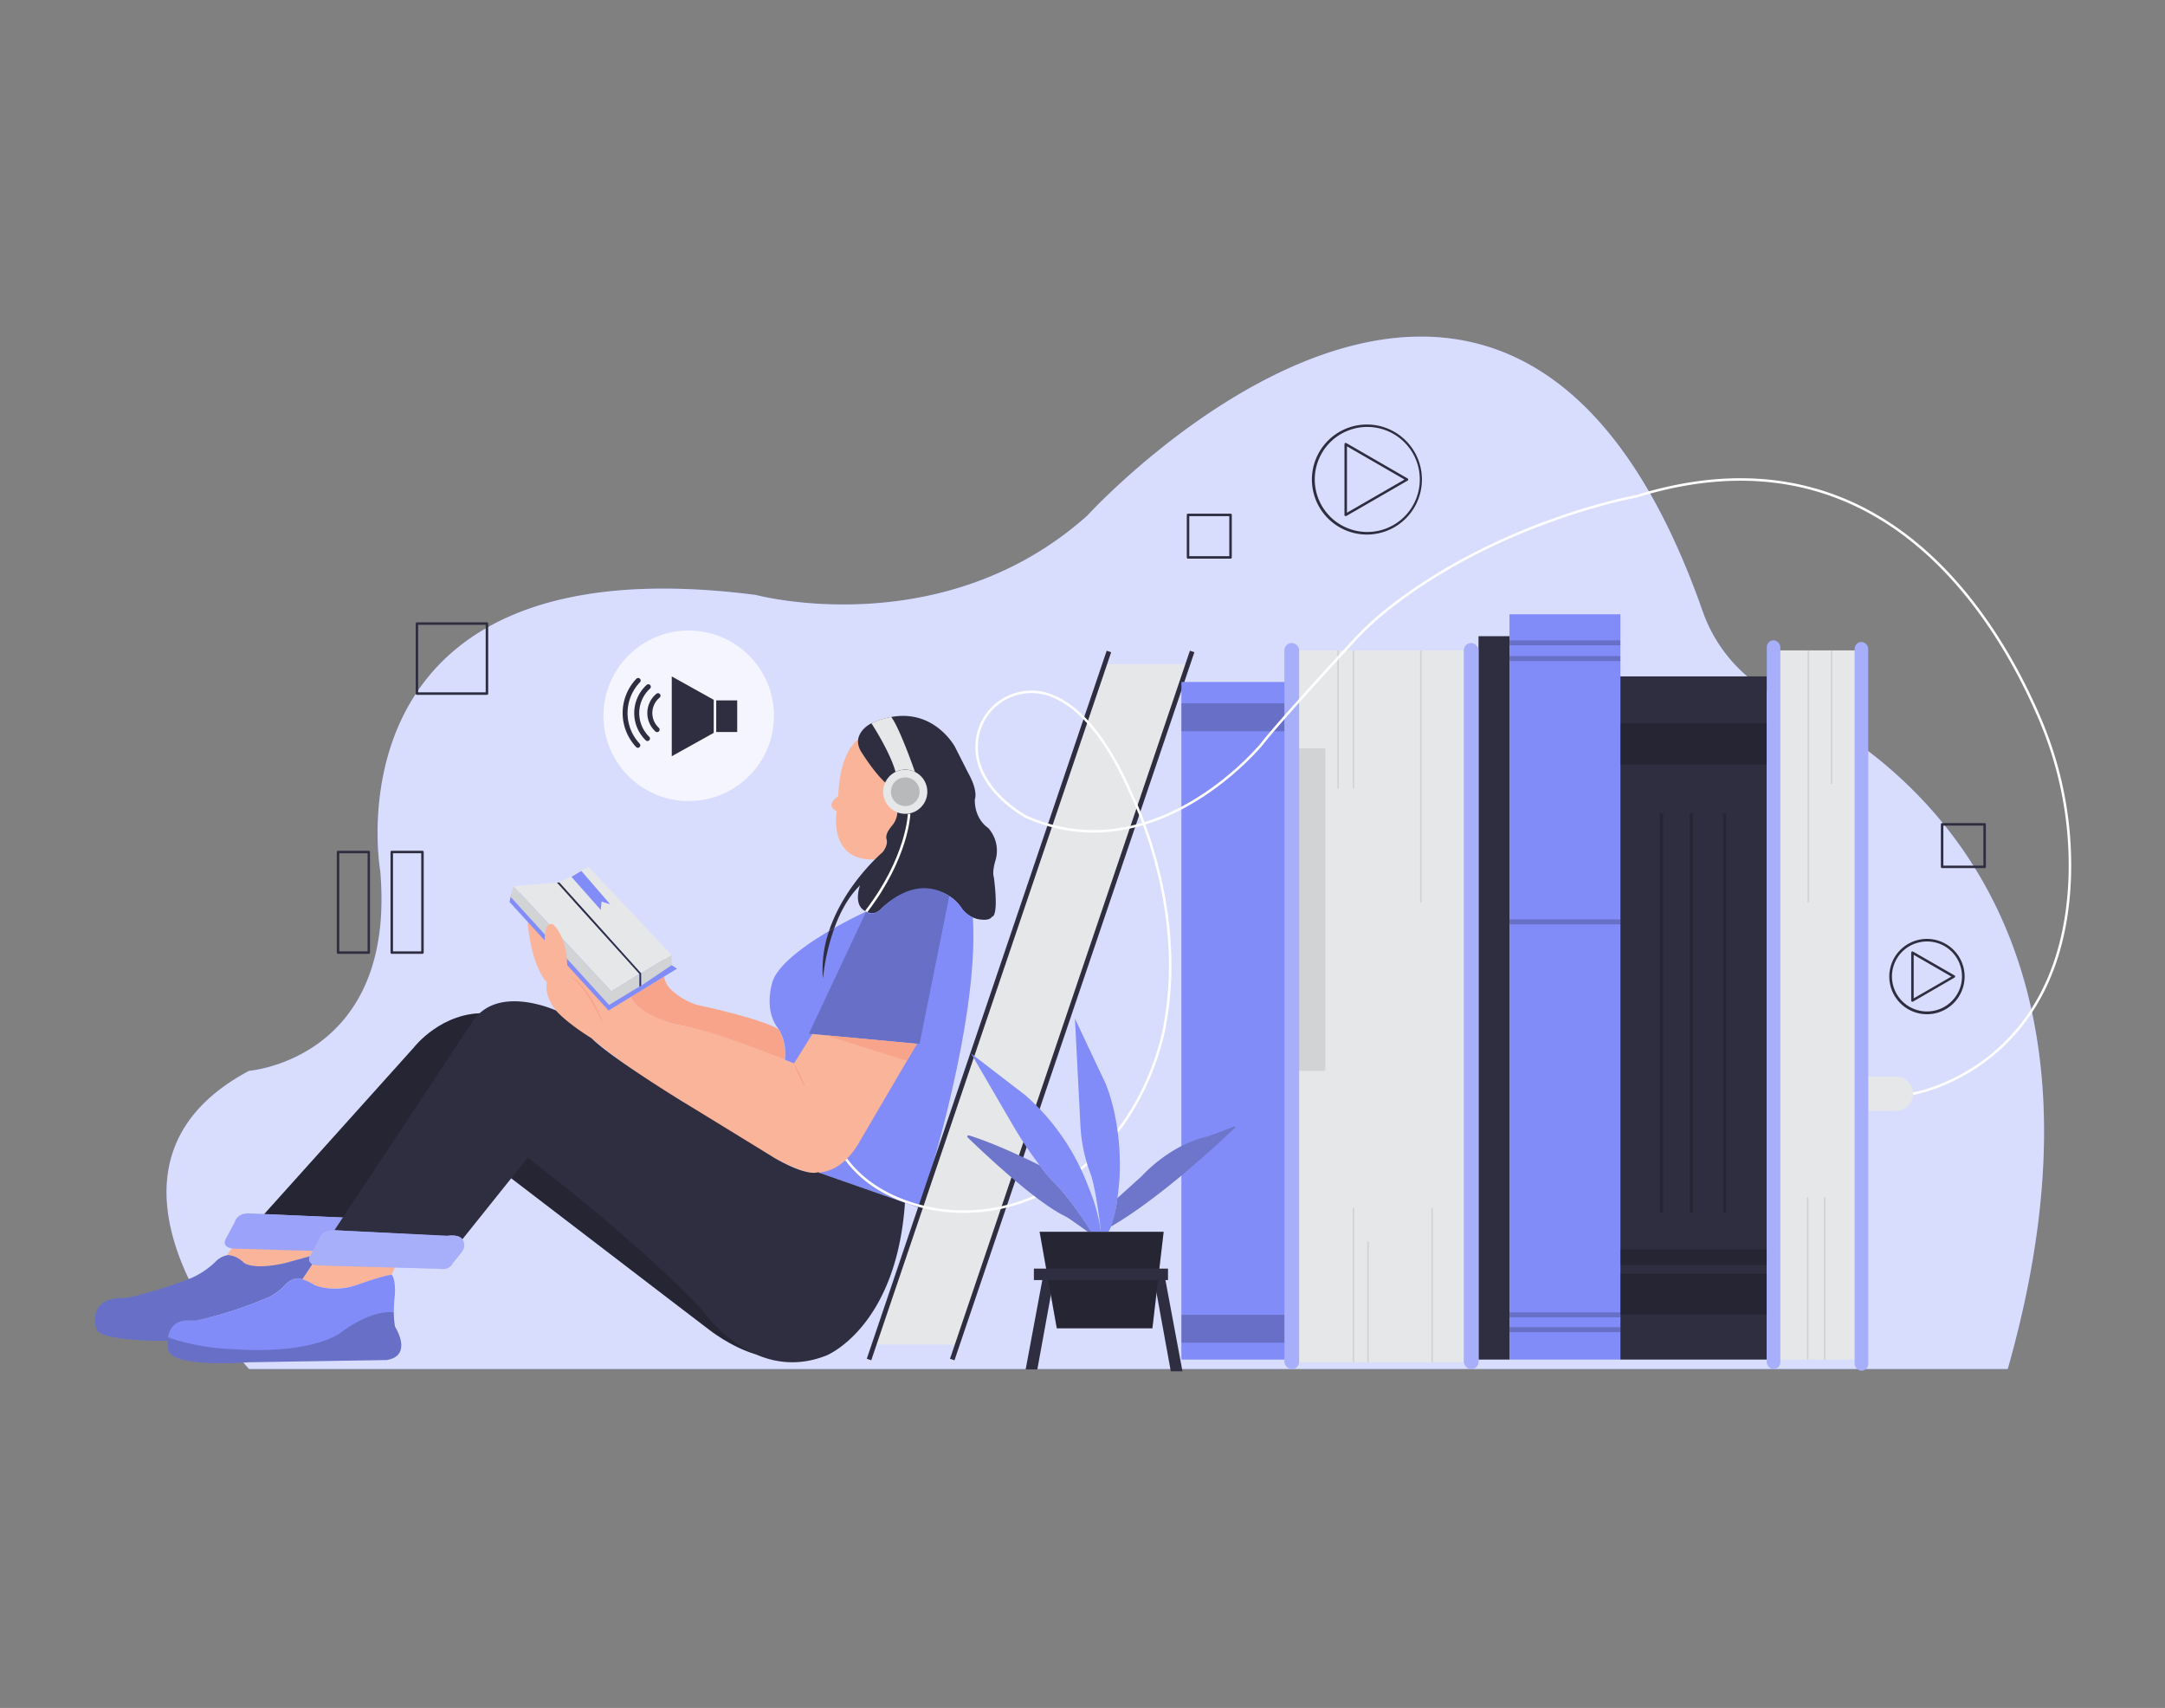 <svg id="e7dfffd9-b701-48de-8345-6e90d16f0242" data-name="Layer 1" xmlns="http://www.w3.org/2000/svg" width="865.76" height="682.89" viewBox="0 0 865.76 682.89"><rect x="0" y="0" width="865.76" height="682.89" fill="#808080" stroke="none"/><path d="M802.87,547.38H99.6s-74.26-79.68,0-119.23c0,0,59-4.58,52.46-79.93,0,0-23.48-132.69,150.18-110.34,0,0,74.53,20,132.49-31.66,0,0,168.13-184.19,246.13,38.15a60.78,60.78,0,0,0,31.59,34.95C758.8,301,853.59,368.76,802.87,547.38Z" fill="#818cf8"/><path d="M802.87,547.38H99.6s-74.26-79.68,0-119.23c0,0,59-4.58,52.46-79.93,0,0-23.48-132.69,150.18-110.34,0,0,74.53,20,132.49-31.66,0,0,168.13-184.19,246.13,38.15a60.78,60.78,0,0,0,31.59,34.95C758.8,301,853.59,368.76,802.87,547.38Z" fill="#fff" opacity="0.7"/><polygon points="441.78 265.55 475.08 265.55 382.81 537.61 349.55 537.61 441.78 265.55" fill="#e6e7e8"/><path d="M105.62,485.47l59.91-66.68s11.16-14.51,29.2-13.65l-50.89,82Z" fill="#2f2e41"/><path d="M105.62,485.47l59.91-66.68s11.16-14.51,29.2-13.65l-50.89,82Z" opacity="0.2"/><path d="M93.59,497.78l-2.89,4.11s2.13-.61,6.86,3.05c0,0,3.8,3.35,16.91,0l9.44-2.63,2.17-4.07Z" fill="#f9b499"/><path d="M125,505.45l-4.1,6.14s-3.32-2-7.34,2.64a20,20,0,0,1-6.14,4.42s-15,6.73-30,9.47c0,0-6.17-1.16-9,3.33a9.76,9.76,0,0,0-1.34,4.68s-26.86.27-28.48-4.58a12.45,12.45,0,0,1-.43-5.86c.63-3.21,3.09-6.56,10.61-6.71a19.1,19.1,0,0,0,4.26-.59,175.6,175.6,0,0,0,23.24-7.3,32.1,32.1,0,0,0,9.87-6.59,9.08,9.08,0,0,1,4.56-2.6s3.14-.54,6.85,3c0,0,3.41,3.05,16.21.16l.71-.16c5.85-1.63,8.32-2.29,9.44-2.63A2.38,2.38,0,0,0,125,505.45Z" fill="#818cf8"/><path d="M125,505.45l-4.1,6.14s-3.32-2-7.34,2.64a20,20,0,0,1-6.14,4.42s-15,6.73-30,9.47c0,0-6.17-1.16-9,3.33a9.76,9.76,0,0,0-1.34,4.68s-26.86.27-28.48-4.58a12.45,12.45,0,0,1-.43-5.86c.63-3.21,3.09-6.56,10.61-6.71a19.1,19.1,0,0,0,4.26-.59,175.6,175.6,0,0,0,23.24-7.3,32.1,32.1,0,0,0,9.87-6.59,9.08,9.08,0,0,1,4.56-2.6s3.14-.54,6.85,3c0,0,3.41,3.05,16.21.16l.71-.16c5.85-1.63,8.32-2.29,9.44-2.63A2.38,2.38,0,0,0,125,505.45Z" opacity="0.2"/><path d="M146,487.17l-46-2s-4.83-.71-6.19,3.61l-3.63,6.81s-1.82,3.4,3.63,3.63L142,500.61s3.86.91,5.45-2.27l4.31-5.4S154.16,486.24,146,487.17Z" fill="#818cf8"/><path d="M146,487.17l-46-2s-4.83-.71-6.19,3.61l-3.63,6.81s-1.82,3.4,3.63,3.63L142,500.61s3.86.91,5.45-2.27l4.31-5.4S154.16,486.24,146,487.17Z" fill="#fff" opacity="0.2"/><path d="M125.81,504.25l-4.89,7.34a18.4,18.4,0,0,1,4.89,2.26s5.65,3,16.76,0c0,0,9.39-3.46,14.07-4.13l1.27-2.92-5.95-8Z" fill="#f9b499"/><path d="M154.63,543.78l-55,.88s-33.3,2.72-32.4-5.92a13.25,13.25,0,0,1,0-4c.52-3.19,2.33-7.23,9.07-6.76a9.63,9.63,0,0,0,2.4-.14,148.36,148.36,0,0,0,28.74-9.22,17.7,17.7,0,0,0,6.14-4.42c1.73-1.91,4.44-4,7.34-2.64,0,0,1.6.22,4.89,2.26,0,0,6.87,3.2,16.75,0,0,0,10.48-3.82,14.08-4.13,0,0,1.63,1.49,1.27,8a60.08,60.08,0,0,0-.43,7,32.3,32.3,0,0,0,.48,5.76S165.4,542,154.63,543.78Z" fill="#818cf8"/><path d="M154.63,543.78l-55,.88s-33.3,2.72-32.4-5.92a13.25,13.25,0,0,1,0-4,89.06,89.06,0,0,0,26.61,4.7S121,542,135.58,533.34c0,0,11.95-9.71,21.9-8.63a32.3,32.3,0,0,0,.48,5.76S165.4,542,154.63,543.78Z" opacity="0.2"/><path d="M265.55,390.48h0a9.56,9.56,0,0,0,2.79,5.21,27.28,27.28,0,0,0,10.48,6.11s26.48,5.62,32.65,9.87c0,0,3.46,5.72,2.32,12,0,0-32.18-12.28-42.07-13.77a15.46,15.46,0,0,1-1.77-.37c-3.69-1-15.19-4.46-17.75-11Z" fill="#f7a48b"/><path d="M343.4,295.49s-7.61,4.33-8.2,22.83c0,0-5.68,3.58-.6,6,0,0-3.73,20.75,16.12,19.25l13.43-2.38s5.52-24.18,5.52-24.63S365.19,304,365.19,304Z" fill="#f9b499"/><path d="M398.19,343.62c-1.62,5.3-.76,7.09-.76,7.09,2.09,16.42-.75,15.82-.75,15.82-.77,1.28-2.83,1.38-4.92,1.08a10.31,10.31,0,0,1-2.79-.82,11.19,11.19,0,0,1-4.6-3.9c-4.95-7.29-13.51-7.4-13.51-7.4-10-.75-18.8,8.2-18.8,8.2-4,3.27-5.67.75-5.67.75-5.53-2.24-2.48-10.45-2.48-10.45-4.74,4.65-8,10.91-10.23,17-.71.39-1.43.81-2.16,1.24,6.21-18.69,21.43-31.49,21.43-31.49,2.24-2.83,1.65-4.93,1.65-4.93-.7-1.83.69-4,2-5.53a9.34,9.34,0,0,0,2-8.45,30.08,30.08,0,0,0-3-6.8,11.86,11.86,0,0,0-2-2.51c-4.47-4.27-9-11.62-9-11.62-3.88-5.84.84-9.8,2.73-11.06a7,7,0,0,1,1.14-.63h0a34.42,34.42,0,0,1,7.91-2.53c17.48-3.21,25.53,12,25.53,12l5.22,10.3c4.18,7.47,2.69,10.63,2.69,10.63-.15,8.1,5.37,11.46,5.37,11.46A13.56,13.56,0,0,1,398.19,343.62Z" fill="#2f2e41"/><circle cx="362" cy="316.56" r="8.83" fill="#e6e7e8"/><circle cx="362" cy="316.56" r="5.73" opacity="0.2"/><path d="M365.89,308.63a8.63,8.63,0,0,0-7.78,0c-1.87-7-8-16.93-9.65-19.45h0a34.42,34.42,0,0,1,7.91-2.53C359.69,290.83,365.89,308.63,365.89,308.63Z" fill="#e6e7e8"/><path d="M367.77,483,327.05,468.7,313,427.4a19.14,19.14,0,0,0-1.48-15.73c-5.33-6.48-3.72-15.15-2.73-18.73a12.17,12.17,0,0,1,1.3-3c3.94-6.42,13.27-12.89,21.48-17.7.74-.43,1.45-.85,2.17-1.25,7-4,12.7-6.51,12.7-6.51a4.82,4.82,0,0,0,5.67-.75s8.8-8.95,18.81-8.2c0,0,8.55.11,13.51,7.4a11.13,11.13,0,0,0,4.6,3.9C391.75,410.65,367.77,483,367.77,483Z" fill="#818cf8"/><path d="M323.46,413.31l22.93-48.87s1.68,2.53,5.67-.75c0,0,13.22-14.86,27.55-5.4l-11.88,59.07Z" fill="#818cf8"/><path d="M323.46,413.31l22.93-48.87s1.68,2.53,5.67-.75c0,0,13.22-14.86,27.55-5.4l-11.88,59.07Z" opacity="0.2"/><path d="M324.85,413.44l-7.32,11.75s-32.67-13.77-46.43-15.39c0,0-16.2-4-18.9-11.33L211,368.68s1.08,16.92,7.74,24.12c0,0-3.6,10.62,17.81,22.31,0,0,17.82,14.94,36.18,25.2,0,0,35.09,23.57,47.68,27.53,0,0,12.78,5.94,22.68-10.26l23.57-40.22Z" fill="#f9b499"/><polygon points="330.49 413.97 362.67 424.17 366.65 417.36 330.49 413.97" fill="#f7a48b"/><path d="M322,434.73a40.13,40.13,0,0,1-2.53-4.64,37.92,37.92,0,0,1-2-4.9,39.32,39.32,0,0,1,2.53,4.64A37.92,37.92,0,0,1,322,434.73Z" fill="#f7a48b"/><polygon points="203.74 360.61 243.36 404.03 270.74 387.31 268.58 385.9 221.97 355.44 204.46 357.34 203.74 360.61" fill="#818cf8"/><polygon points="205.37 354.33 244.46 396.4 255.73 389.41 255.73 394.43 243.56 401.8 204.1 358.51 205.37 354.33" fill="#d1d3d4"/><polygon points="222.69 352.85 205.37 354.33 244.46 396.4 255.73 389.41 222.69 352.85" fill="#e6e7e8"/><polygon points="256.36 389.17 268.58 381.82 268.58 385.9 256.36 394.15 256.36 389.17" fill="#d1d3d4"/><polygon points="223.71 352.85 235.28 346.55 268.58 381.82 256.36 389.17 223.71 352.85" fill="#e6e7e8"/><polygon points="256.36 394.15 255.73 394.43 255.73 389.41 222.69 352.85 223.71 352.85 256.36 389.17 256.36 394.15" fill="#2f2e41"/><polygon points="240.24 363.83 228.5 350.57 232.46 348.22 244 361.57 240.57 360.49 240.24 363.83" fill="#818cf8"/><path d="M217.84,378.71s-.78-10.58,3.22-9.16c0,0,6.19,4.26,5.81,19.61" fill="#f9b499"/><path d="M241.32,409.55c-.44-.9-.88-1.8-1.34-2.68s-.9-1.78-1.38-2.65c-.95-1.76-1.93-3.49-3-5.16a42.44,42.44,0,0,0-3.45-4.84,11.44,11.44,0,0,0-1-1.11c-.35-.35-.67-.74-1.05-1.05s-.74-.67-1.12-1-.83-.55-1.24-.84a14.74,14.74,0,0,1,4.75,3.66,28.73,28.73,0,0,1,1.93,2.33c.58.82,1.17,1.64,1.69,2.49a54.94,54.94,0,0,1,5.18,10.83Z" fill="#f7a48b"/><path d="M201.54,468.9,271,522.06l12.49,9.53s8.77,7,18.75,9.9l-24.88-53.71-72-38.59Z" fill="#2f2e41"/><path d="M201.54,468.9,271,522.06l12.49,9.53s8.77,7,18.75,9.9l-24.88-53.71-72-38.59Z" opacity="0.2"/><rect x="246.05" y="401.12" width="298.9" height="1.89" transform="translate(-112.25 647.57) rotate(-71.28)" fill="#2f2e41"/><rect x="279.33" y="401.12" width="298.91" height="1.89" transform="translate(-89.65 679.09) rotate(-71.28)" fill="#2f2e41"/><rect x="472.43" y="272.68" width="42.9" height="270.93" fill="#818cf8"/><rect x="472.43" y="281.22" width="42.9" height="11.16" opacity="0.2"/><rect x="472.43" y="525.7" width="42.9" height="11.16" opacity="0.2"/><rect x="516.57" y="260.04" width="71.74" height="284.62" fill="#e6e7e8"/><rect x="516.57" y="299.22" width="13.41" height="128.93" fill="#d1d3d4"/><rect x="534.78" y="260.04" width="0.63" height="55.19" fill="#d1d3d4"/><rect x="540.9" y="260.04" width="0.63" height="55.19" fill="#d1d3d4"/><rect x="567.89" y="260.04" width="0.63" height="100.72" fill="#d1d3d4"/><rect x="540.9" y="482.98" width="0.63" height="61.68" fill="#d1d3d4"/><rect x="572.37" y="482.98" width="0.63" height="61.68" fill="#d1d3d4"/><rect x="546.75" y="496.35" width="0.63" height="48.31" fill="#d1d3d4"/><rect x="591.25" y="254.37" width="12.39" height="289.23" fill="#2f2e41"/><rect x="603.63" y="245.61" width="44.34" height="297.99" fill="#818cf8"/><rect x="603.63" y="256.03" width="44.34" height="1.98" opacity="0.2"/><rect x="603.63" y="262.33" width="44.34" height="1.98" opacity="0.2"/><rect x="603.63" y="367.6" width="44.34" height="1.98" opacity="0.2"/><rect x="603.63" y="524.71" width="44.34" height="1.98" opacity="0.2"/><rect x="603.63" y="530.65" width="44.34" height="1.98" opacity="0.2"/><rect x="647.97" y="270.44" width="58.56" height="273.16" fill="#2f2e41"/><rect x="647.97" y="289.22" width="58.56" height="16.47" opacity="0.2"/><rect x="647.97" y="509.23" width="58.56" height="16.47" opacity="0.2"/><rect x="647.97" y="499.52" width="58.56" height="6.26" opacity="0.2"/><g opacity="0.2"><rect x="663.76" y="325.22" width="1.26" height="159.74"/></g><g opacity="0.2"><rect x="675.73" y="325.22" width="1.26" height="159.74"/></g><g opacity="0.2"><rect x="689.05" y="325.22" width="1.26" height="159.74"/></g><rect x="709.22" y="260.04" width="35.15" height="283.56" fill="#e6e7e8"/><rect x="722.83" y="260.04" width="0.63" height="100.72" fill="#d1d3d4"/><rect x="732.1" y="260.04" width="0.63" height="53.37" fill="#d1d3d4"/><rect x="722.55" y="478.71" width="0.63" height="64.89" fill="#d1d3d4"/><rect x="729.36" y="478.71" width="0.63" height="64.89" fill="#d1d3d4"/><path d="M747.07,430.46h11.12a6.84,6.84,0,0,1,6.84,6.84v0a6.84,6.84,0,0,1-6.84,6.84H747.07a0,0,0,0,1,0,0V430.46A0,0,0,0,1,747.07,430.46Z" fill="#e6e7e8"/><path d="M363.54,325.39s-.52,17.37-17.15,39.05" fill="none" stroke="#fff" stroke-miterlimit="10"/><path d="M333.69,371a85.12,85.12,0,0,0-4.61,20.35,47.43,47.43,0,0,1,2.44-19.1C332.26,371.77,333,371.35,333.69,371Z" fill="#2f2e41"/><path d="M184.85,495.57,211,462.9s35.9,26.85,65.05,55.85a90.34,90.34,0,0,1,6.27,7c5.91,7.29,23.94,25.84,48.18,16.21,0,0,27.94-11.19,31.39-61.06L327.05,468.7s-3.9,2-17.49-5.8c0,0-26-16-36.84-22.59,0,0-28-17.13-36.18-25.2,0,0-9.4-5.67-14.21-11.08,0,0-23.26-10.68-33.27,4.33l-55.33,83.53,44.53,2.37S183.53,493.2,184.85,495.57Z" fill="#2f2e41"/><path d="M179.27,494.11l-45.54-2.22s-4.83-.71-6.19,3.61l-3.63,6.81s-1.82,3.4,3.63,3.63l48.13,1.36s3.85.91,5.44-2.27l3.48-4.36a4.4,4.4,0,0,0,.91-3.83C185.09,495.23,183.63,493.61,179.27,494.11Z" fill="#818cf8"/><path d="M179.27,494.11l-45.54-2.22s-4.83-.71-6.19,3.61l-3.63,6.81s-1.82,3.4,3.63,3.63l48.13,1.36s3.85.91,5.44-2.27l3.48-4.36a4.4,4.4,0,0,0,.91-3.83C185.09,495.23,183.63,493.61,179.27,494.11Z" fill="#fff" opacity="0.3"/><rect x="513.63" y="257.11" width="5.87" height="290.27" rx="2.93" fill="#818cf8"/><rect x="513.63" y="257.11" width="5.87" height="290.27" rx="2.93" fill="#fff" opacity="0.3"/><rect x="585.38" y="257.11" width="5.87" height="290.27" rx="2.93" fill="#818cf8"/><rect x="585.38" y="257.11" width="5.87" height="290.27" rx="2.93" fill="#fff" opacity="0.3"/><path d="M765,437.29s60-9.72,62.68-86.63a148.84,148.84,0,0,0-12.48-64.44c-18.48-42.6-65.52-117.31-160.81-87.78,0,0-54.46,9.66-99.29,45a122.41,122.41,0,0,0-14.27,13.33c-9.92,10.76-30.41,33.15-36.17,40.64,0,0-42.17,51.83-94.1,29.29,0,0-20.41-10.73-20-28.43a21.92,21.92,0,0,1,29.61-20.26c9.71,3.63,21.36,14.26,32.53,40.2,0,0,21.56,42.6,13.39,89.89,0,0-5.65,44.5-45,66.78-17.59,10-38.58,12.47-57.72,5.94-9.07-3.09-18.39-8.36-25-17.29" fill="none" stroke="#fff" stroke-miterlimit="10"/><rect x="706.53" y="256.03" width="5.39" height="291.35" rx="2.69" fill="#818cf8"/><rect x="741.68" y="256.68" width="5.39" height="291.35" rx="2.69" fill="#818cf8"/><g opacity="0.3"><rect x="706.53" y="256.03" width="5.39" height="291.35" rx="2.69" fill="#fff"/><rect x="741.68" y="256.68" width="5.39" height="291.35" rx="2.69" fill="#fff"/></g><polygon points="417.24 509.52 410.15 547.54 414.82 547.54 421.74 509.52 417.24 509.52" fill="#2f2e41"/><polygon points="465.76 510.29 472.86 548.3 468.19 548.3 461.27 510.29 465.76 510.29" fill="#2f2e41"/><path d="M440.25,492.53s-1.73-16.27-4.15-23.19a63.6,63.6,0,0,1-4-18.33l-2.25-43.77L442,433s6.75,14.7,5.71,37.54c0,0-1,16.95-4.5,22Z" fill="#818cf8"/><path d="M493.91,450.85c-5.18,5-29.49,27.88-49.65,39.58a53.11,53.11,0,0,0,2.56-11.37l9.86-8.9s10.63-12.07,25.7-15.65a14.48,14.48,0,0,0,1.84-.56l9.39-3.58A.29.29,0,0,1,493.91,450.85Z" fill="#818cf8"/><path d="M493.91,450.85c-5.18,5-29.49,27.88-49.65,39.58a53.11,53.11,0,0,0,2.56-11.37l9.86-8.9s10.63-12.07,25.7-15.65a14.48,14.48,0,0,0,1.84-.56l9.39-3.58A.29.29,0,0,1,493.91,450.85Z" fill="#231f20" opacity="0.2"/><path d="M440.25,492.53h-3.81s-7.89-12.71-14.8-19.61a44.39,44.39,0,0,1-4.18-4.71c-.52-.67-1.11-1.44-1.74-2.29a164.09,164.09,0,0,1-10.42-15.56l-16.95-29.11L410.15,438a91.35,91.35,0,0,1,25.26,37A70.68,70.68,0,0,1,440.25,492.53Z" fill="#818cf8"/><path d="M436.44,492.53h-1.38l-6.52-4.62a23.8,23.8,0,0,0-3.09-1.88c-12-6-32.93-25.88-38.49-31.25a.49.49,0,0,1,.48-.81c12.28,3.78,28.28,11.95,28.28,11.95.63.85,1.22,1.62,1.74,2.29a44.39,44.39,0,0,0,4.18,4.71C428.55,479.82,436.44,492.53,436.44,492.53Z" fill="#818cf8"/><path d="M436.44,492.53h-1.38l-6.52-4.62a23.8,23.8,0,0,0-3.09-1.88c-12-6-32.93-25.88-38.49-31.25a.49.49,0,0,1,.48-.81c12.28,3.78,28.28,11.95,28.28,11.95.63.85,1.22,1.62,1.74,2.29a44.39,44.39,0,0,0,4.18,4.71C428.55,479.82,436.44,492.53,436.44,492.53Z" fill="#231f20" opacity="0.2"/><polygon points="460.83 531.1 422.6 531.1 415.73 492.52 465.33 492.52 460.83 531.1" fill="#2f2e41"/><polygon points="460.83 531.1 422.6 531.1 415.73 492.52 465.33 492.52 460.83 531.1" opacity="0.2"/><rect x="413.44" y="507.23" width="53.63" height="4.58" fill="#2f2e41"/><g id="bb0a026e-60fa-482c-ab48-ad5496627e07" data-name="freepik--Icons--inject-569"><path d="M546.71,213.73a22,22,0,0,1-5.07-43.43h0a22,22,0,1,1,5.07,43.43Zm-4.83-42.45a21,21,0,1,0,25.31,15.56,21,21,0,0,0-25.31-15.56Z" fill="#2f2e41"/><path d="M538.14,206.37a.43.43,0,0,1-.25-.07.48.48,0,0,1-.25-.43V177.59a.48.48,0,0,1,.25-.43.5.5,0,0,1,.5,0l24.49,14.14a.49.49,0,0,1,0,.86L538.39,206.3A.47.47,0,0,1,538.14,206.37Zm.5-27.91V205l23-13.27Z" fill="#2f2e41"/><path d="M770.59,405.52a15.06,15.06,0,1,1,5.75-1.15A15,15,0,0,1,770.59,405.52Zm0-29.09a14.22,14.22,0,0,0-5.38,1.07,14,14,0,0,0-7.59,7.6h0A14,14,0,1,0,776,377.5,14.13,14.13,0,0,0,770.59,376.43Zm-13.44,8.48h0Z" fill="#2f2e41"/><path d="M764.77,400.53a.51.51,0,0,1-.25-.06.5.5,0,0,1-.25-.44V380.91a.5.5,0,0,1,.75-.43L781.58,390a.5.5,0,0,1,0,.87L765,400.47A.57.57,0,0,1,764.77,400.53Zm.5-18.75v17.39l15.06-8.7Z" fill="#2f2e41"/><path d="M147.46,381.38H135.18a.5.5,0,0,1-.5-.5V340.66a.5.5,0,0,1,.5-.5h12.28a.5.5,0,0,1,.5.5v40.22A.51.51,0,0,1,147.46,381.38Zm-11.78-1H147V341.16H135.68Z" fill="#2f2e41"/><path d="M168.94,381.38H156.66a.5.5,0,0,1-.5-.5V340.66a.5.5,0,0,1,.5-.5h12.28a.5.5,0,0,1,.5.5v40.22A.51.51,0,0,1,168.94,381.38Zm-11.78-1h11.28V341.16H157.16Z" fill="#2f2e41"/><path d="M194.73,277.82h-28a.5.5,0,0,1-.5-.5v-28a.51.51,0,0,1,.5-.5h28a.5.5,0,0,1,.5.5v28A.5.5,0,0,1,194.73,277.82Zm-27.51-1h27v-27h-27Z" fill="#2f2e41"/><path d="M492.08,223.37h-17a.5.5,0,0,1-.5-.5v-17a.5.5,0,0,1,.5-.5h17a.5.5,0,0,1,.5.5v17A.5.5,0,0,1,492.08,223.37Zm-16.5-1h16v-16h-16Z" fill="#2f2e41"/><path d="M793.63,347.1h-17a.5.5,0,0,1-.5-.5v-17a.5.5,0,0,1,.5-.5h17a.5.5,0,0,1,.5.5v17A.5.5,0,0,1,793.63,347.1Zm-16.5-1h16v-16h-16Z" fill="#2f2e41"/></g><circle cx="275.41" cy="286.2" r="34.09" fill="#fff" opacity="0.7"/><polygon points="268.63 270.46 268.63 302.37 285.41 293.02 285.41 279.81 268.63 270.46" fill="#2f2e41"/><rect x="286.41" y="280.04" width="8.39" height="12.64" fill="#2f2e41"/><path d="M255.05,299a1,1,0,0,0,.73-1.68,17.85,17.85,0,0,1,.12-24.53,1,1,0,0,0,0-1.41,1,1,0,0,0-1.42,0,19.86,19.86,0,0,0-.13,27.28A1,1,0,0,0,255.05,299Z" fill="#2f2e41"/><path d="M258.91,296.29a1,1,0,0,0,.71-.3,1,1,0,0,0,0-1.41,13.23,13.23,0,0,1-.27-18.68c.19-.2.38-.38.58-.57a1,1,0,0,0,.07-1.41,1,1,0,0,0-1.42-.07c-.23.21-.45.43-.67.65a15.23,15.23,0,0,0,.32,21.51A1,1,0,0,0,258.91,296.29Z" fill="#2f2e41"/><path d="M262.78,292.72a1,1,0,0,0,.73-.32,1,1,0,0,0-.06-1.41,8,8,0,0,1-.47-11.31c.25-.26.51-.51.79-.75a1,1,0,0,0,.14-1.4,1,1,0,0,0-1.41-.14,11,11,0,0,0-1,.94,10,10,0,0,0,.59,14.13A1,1,0,0,0,262.78,292.72Z" fill="#2f2e41"/></svg>